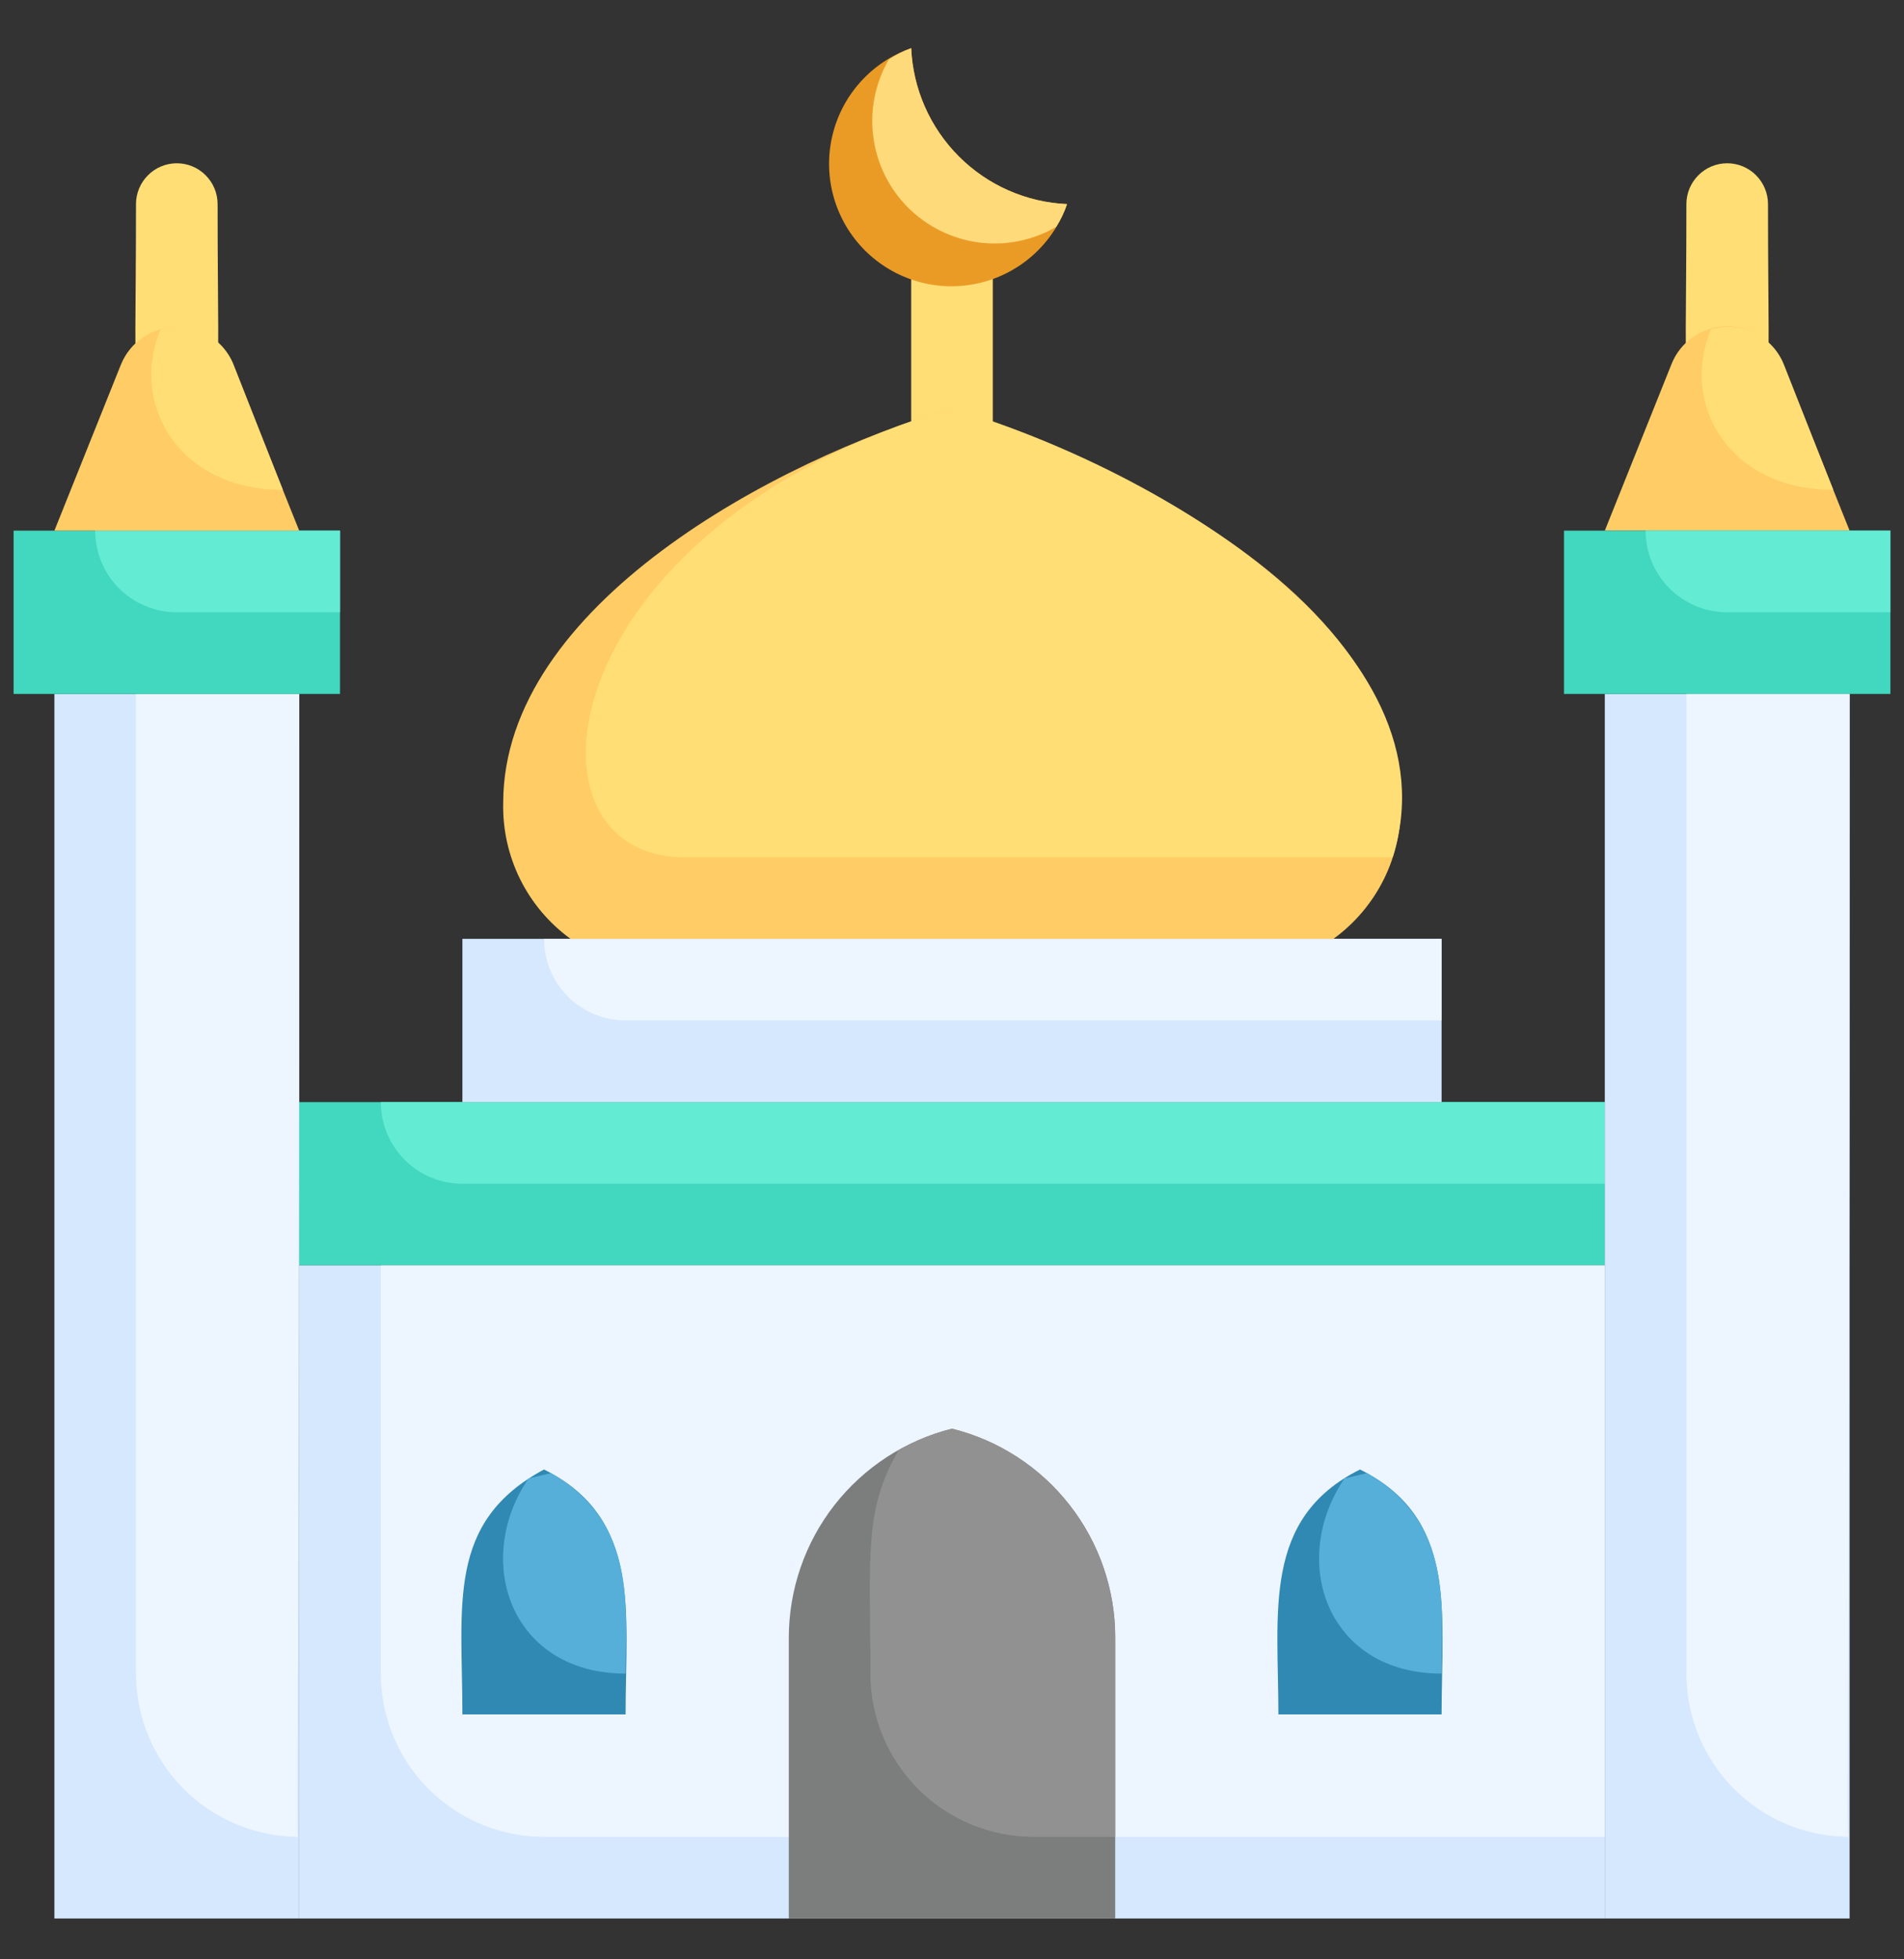 <svg width="35" height="36" viewBox="0 0 35 36" fill="none" xmlns="http://www.w3.org/2000/svg">
<rect x="0" y="0" width="35" height="36" fill="#333333" stroke="none"/>
<path d="M16.75 7.95V4.8C16.75 3.413 18.25 3.413 18.25 4.8V7.95C18.25 9.338 16.75 9.338 16.75 7.95Z" fill="#FFDE76"/>
<path d="M31.75 6.75C30.835 6.75 31 8.078 31 3.75C31 3.551 31.079 3.361 31.22 3.22C31.36 3.079 31.551 3 31.75 3C31.949 3 32.14 3.079 32.28 3.22C32.421 3.361 32.5 3.551 32.5 3.75C32.5 8.078 32.665 6.75 31.75 6.75Z" fill="#FFDE76"/>
<path d="M3.25 6.75C2.335 6.75 2.5 8.078 2.5 3.75C2.5 3.551 2.579 3.361 2.72 3.22C2.86 3.079 3.051 3 3.25 3C3.449 3 3.64 3.079 3.78 3.22C3.921 3.361 4 3.551 4 3.75C4 8.078 4.165 6.75 3.25 6.75Z" fill="#FFDE76"/>
<path d="M5.5 20.25H29.5V23.25H5.5V20.25Z" fill="#41D8BF"/>
<path d="M29.5 20.25V21.75H8.5C8.102 21.75 7.721 21.592 7.439 21.311C7.158 21.029 7 20.648 7 20.25H29.5Z" fill="#63EBD4"/>
<path d="M5.5 23.25H29.5V35.25H5.5V23.25Z" fill="#D5E8FE"/>
<path d="M29.5 23.25V33.75H10C9.204 33.75 8.441 33.434 7.879 32.871C7.316 32.309 7 31.546 7 30.75V23.25H29.5Z" fill="#EDF5FF"/>
<path d="M8.5 17.25H26.5V20.25H8.5V17.25Z" fill="#D5E8FE"/>
<path d="M26.5 17.25V18.75H11.5C11.102 18.75 10.721 18.592 10.439 18.311C10.158 18.03 10 17.648 10 17.25H26.5Z" fill="#EDF5FF"/>
<path d="M1 12.75H5.5V35.25H1V12.75Z" fill="#D5E8FE"/>
<path d="M5.5 12.75C5.5 34.598 5.425 33.75 5.5 33.75C4.704 33.75 3.941 33.434 3.379 32.872C2.816 32.309 2.5 31.546 2.5 30.75V12.75H5.5Z" fill="#EDF5FF"/>
<path d="M0.25 9.75H6.25V12.75H0.25V9.75Z" fill="#41D8BF"/>
<path d="M6.25 9.75V11.25H3.25C2.852 11.25 2.471 11.092 2.189 10.811C1.908 10.53 1.75 10.148 1.75 9.75H6.25Z" fill="#63EBD4"/>
<path d="M5.5 9.75H1L2.223 6.698C2.306 6.494 2.448 6.319 2.631 6.196C2.814 6.073 3.03 6.008 3.25 6.008C3.47 6.008 3.686 6.073 3.869 6.196C4.052 6.319 4.194 6.494 4.278 6.698C5.358 9.405 5.103 8.753 5.5 9.75Z" fill="#FFCC66"/>
<path d="M5.2 9C3.288 9 2.38 7.433 2.95 6.053C3.214 5.973 3.498 5.995 3.747 6.114C3.995 6.234 4.19 6.442 4.293 6.698L5.2 9Z" fill="#FFDE76"/>
<path d="M29.5 9.75H34L32.778 6.698C32.697 6.491 32.556 6.313 32.372 6.188C32.189 6.062 31.972 5.995 31.75 5.995C31.528 5.995 31.311 6.062 31.128 6.188C30.944 6.313 30.803 6.491 30.723 6.698L29.5 9.75Z" fill="#FFCC66"/>
<path d="M34 35.25H29.5V12.75H34V35.25Z" fill="#D5E8FE"/>
<path d="M34.75 12.75H28.75V9.75H34.75V12.75Z" fill="#41D8BF"/>
<path d="M25.75 14.753C25.761 15.238 25.654 15.719 25.439 16.154C25.223 16.589 24.905 16.965 24.512 17.25H10.488C10.095 16.965 9.777 16.589 9.561 16.154C9.346 15.719 9.239 15.238 9.25 14.753C9.25 11.123 14.26 8.453 17.5 7.5C17.5 7.5 25.75 9.953 25.75 14.753Z" fill="#FFCC66"/>
<path d="M25.6 15.75H12.572C9.377 15.75 10.082 9.683 17.5 7.5C21.37 8.648 26.815 11.918 25.6 15.75Z" fill="#FFDE76"/>
<path d="M19.615 3.75C19.49 4.11 19.275 4.432 18.991 4.686C18.707 4.94 18.364 5.118 17.992 5.203C17.621 5.288 17.234 5.278 16.868 5.172C16.502 5.067 16.169 4.87 15.899 4.601C15.63 4.332 15.433 3.998 15.328 3.632C15.223 3.266 15.212 2.879 15.297 2.508C15.382 2.136 15.56 1.793 15.814 1.509C16.068 1.225 16.39 1.011 16.75 0.885C16.783 1.634 17.096 2.344 17.626 2.874C18.156 3.405 18.866 3.717 19.615 3.75Z" fill="#EA9B26"/>
<path d="M19.615 3.75C19.566 3.898 19.498 4.04 19.413 4.17C18.983 4.419 18.484 4.519 17.992 4.455C17.501 4.39 17.044 4.165 16.693 3.815C16.342 3.464 16.117 3.007 16.053 2.515C15.989 2.024 16.089 1.524 16.337 1.095C16.465 1.008 16.604 0.937 16.75 0.885C16.783 1.634 17.096 2.344 17.626 2.874C18.156 3.405 18.866 3.717 19.615 3.75Z" fill="#FFDA7A"/>
<path d="M20.5 30.09V35.25H14.5V30.09C14.501 29.207 14.796 28.35 15.339 27.654C15.883 26.959 16.643 26.464 17.5 26.25C18.357 26.463 19.119 26.957 19.662 27.653C20.206 28.349 20.501 29.207 20.5 30.09Z" fill="#7C7D7D"/>
<path d="M20.5 30.09V33.75H19C18.204 33.75 17.441 33.434 16.879 32.872C16.316 32.309 16 31.546 16 30.75C16 28.598 15.873 27.75 16.517 26.648C16.825 26.47 17.155 26.336 17.5 26.25C18.357 26.463 19.118 26.957 19.662 27.653C20.206 28.349 20.501 29.207 20.5 30.09Z" fill="#919191"/>
<path d="M11.5 31.5H8.5C8.5 29.483 8.2 27.968 10 27C11.793 27.892 11.5 29.617 11.5 31.5Z" fill="#2F89B3"/>
<path d="M11.5 30.75C9.385 30.75 8.687 28.672 9.715 27.165L10.127 27.067C11.717 27.968 11.5 29.55 11.5 30.75Z" fill="#55AFD9"/>
<path d="M23.5 31.5H26.5C26.5 29.587 26.793 27.892 25 27C23.2 27.9 23.5 29.61 23.5 31.5Z" fill="#2F89B3"/>
<path d="M26.5 30.75C24.385 30.75 23.688 28.672 24.715 27.165L25.128 27.067C26.718 27.968 26.5 29.55 26.5 30.75Z" fill="#55AFD9"/>
<path d="M34 12.75C34 34.598 33.925 33.75 34 33.75C33.204 33.75 32.441 33.434 31.879 32.872C31.316 32.309 31 31.546 31 30.75V12.75H34Z" fill="#EDF5FF"/>
<path d="M34.75 9.75V11.25H31.75C31.352 11.25 30.971 11.092 30.689 10.811C30.408 10.53 30.25 10.148 30.25 9.75H34.75Z" fill="#63EBD4"/>
<path d="M33.7 9C31.788 9 30.88 7.433 31.45 6.053C31.714 5.973 31.998 5.995 32.247 6.114C32.495 6.234 32.69 6.442 32.792 6.698L33.7 9Z" fill="#FFDE76"/>
</svg>
